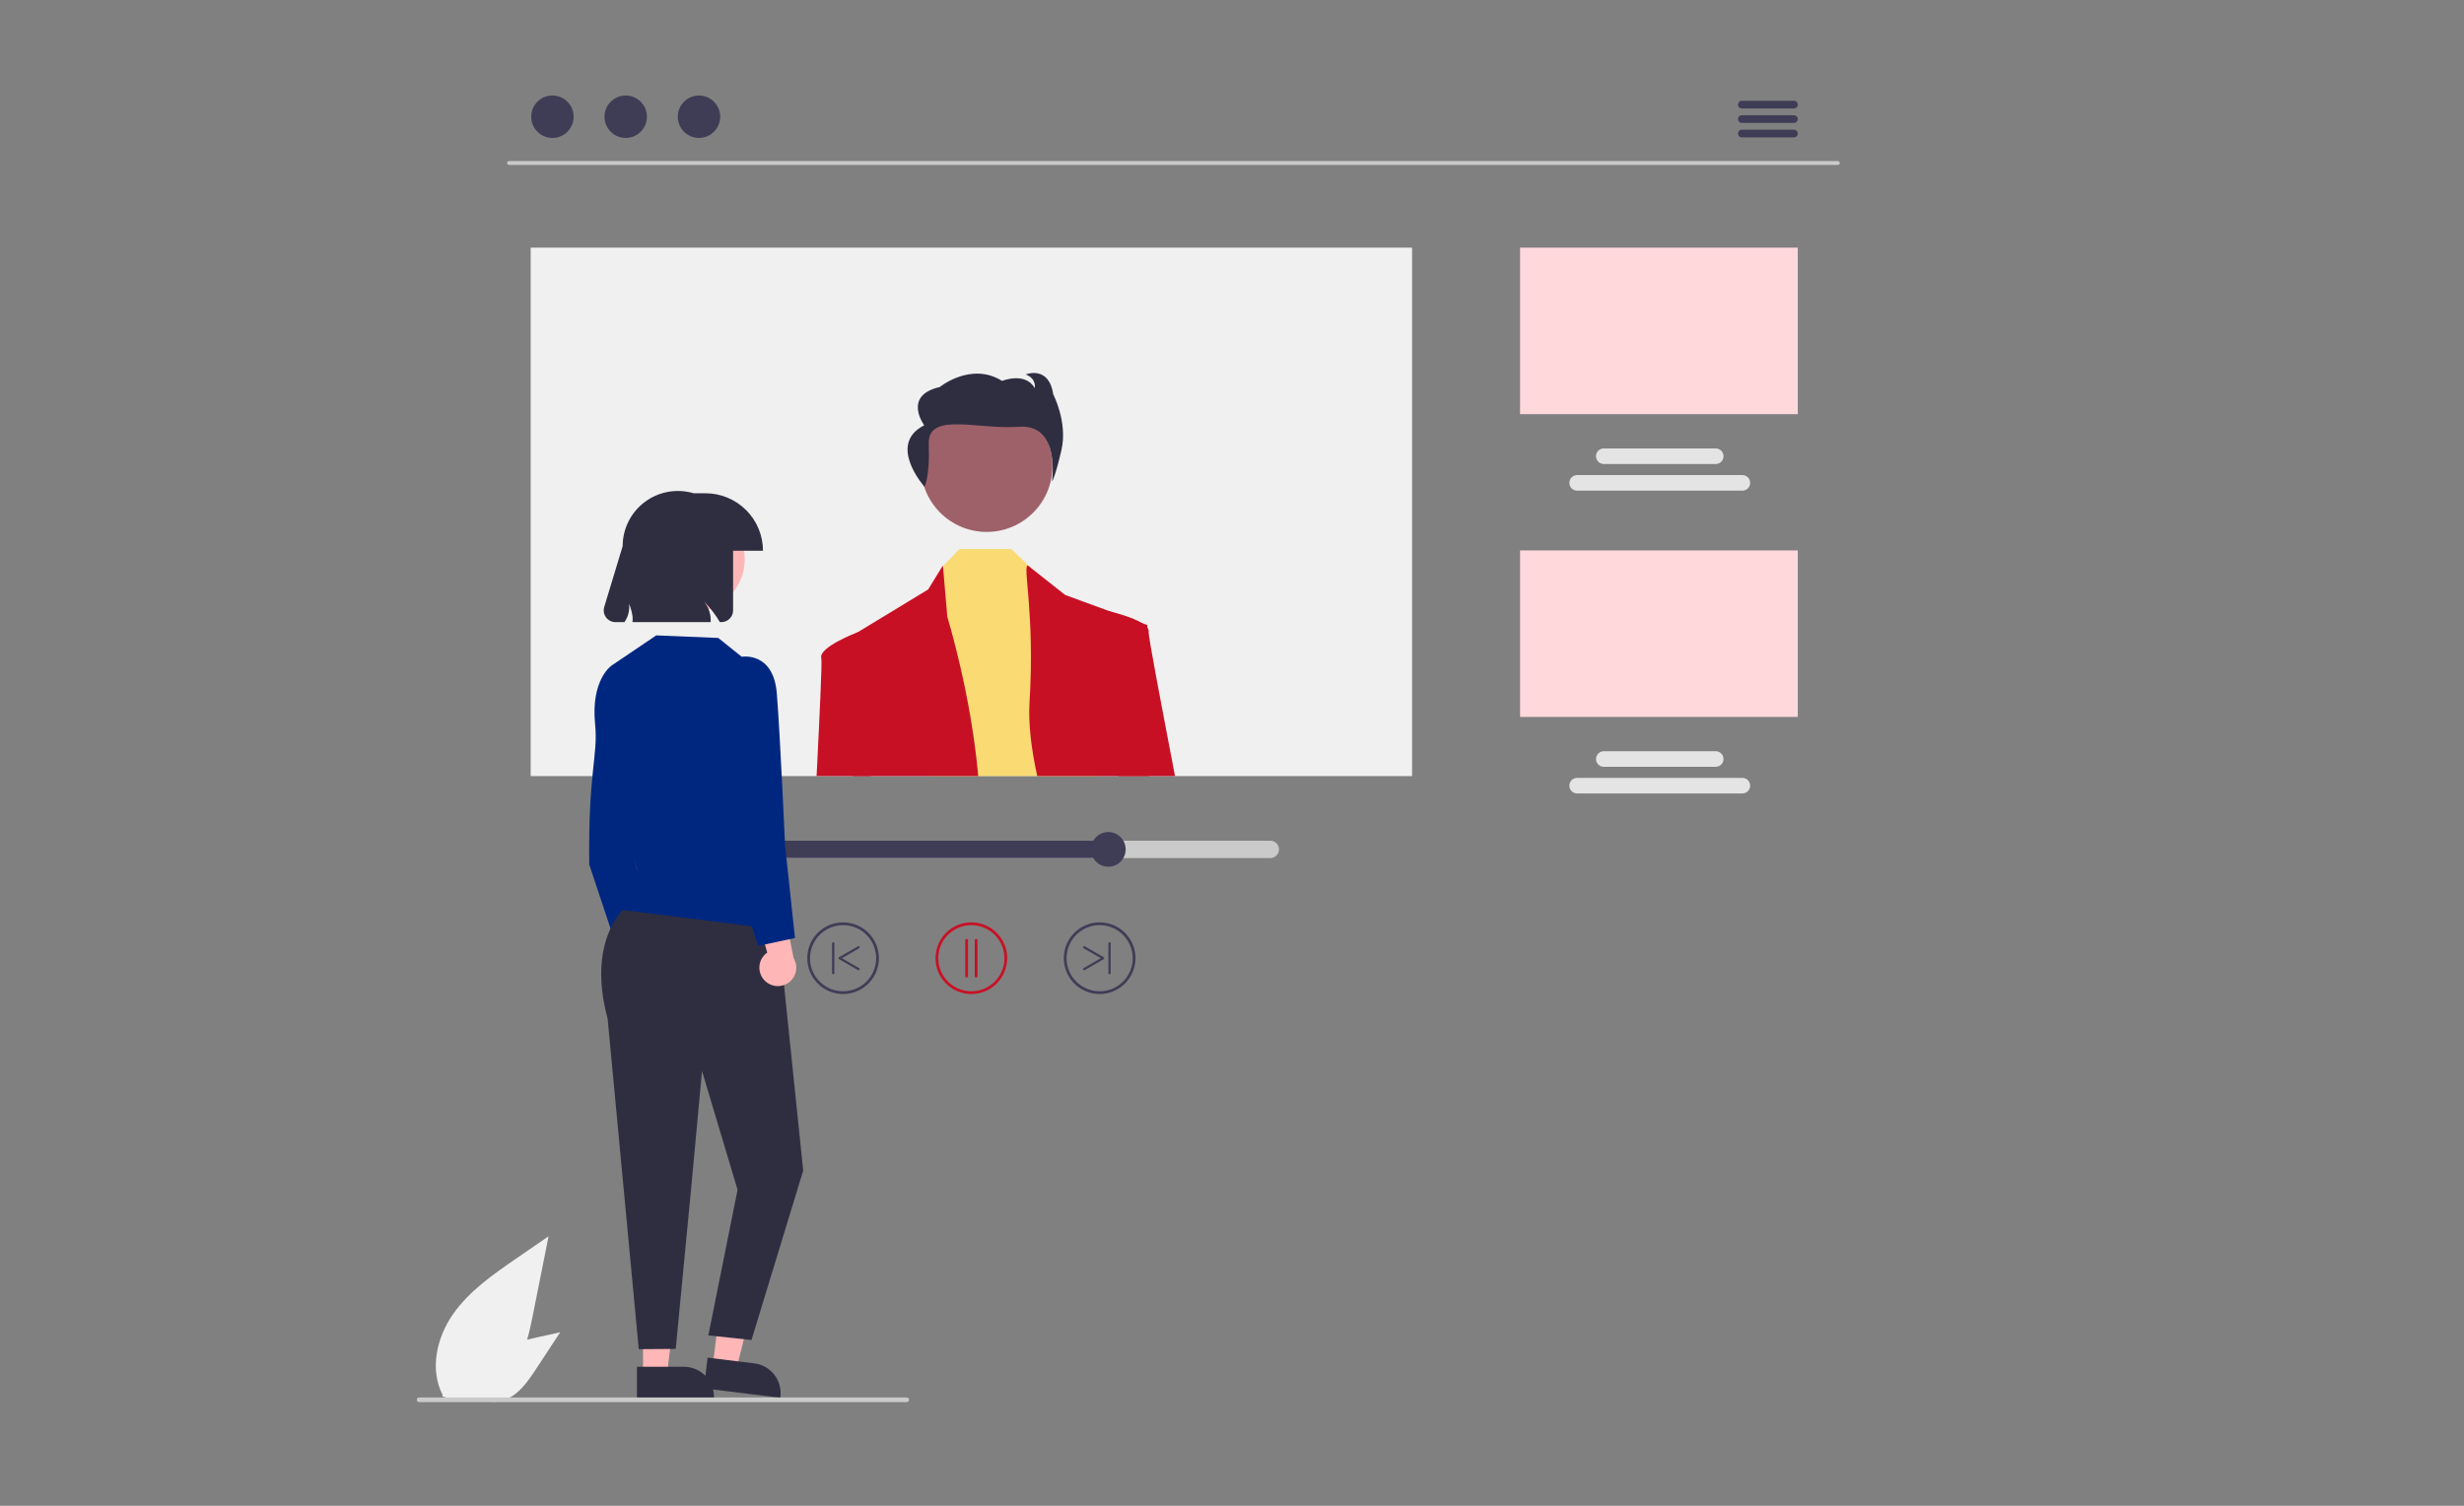 <svg width="180" height="110" viewBox="0 0 180 110" fill="none" xmlns="http://www.w3.org/2000/svg">
<rect x="0" y="0" width="180" height="110" fill="#808080" stroke="none"/>
<g clip-path="url(#clip0_603_5362)">
<path d="M37.704 91.943C35.999 93.117 34.256 94.328 33.076 96.028C31.896 97.728 31.381 100.048 32.329 101.888L32.305 102.002C33.023 102.255 33.795 102.318 34.545 102.186C35.296 102.054 35.999 101.731 36.588 101.248C38.089 99.989 38.559 97.914 38.942 95.993L40.074 90.311L37.704 91.943Z" fill="#F0F0F0"/>
<path d="M39.345 97.673C38.208 97.924 37.043 98.188 36.069 98.824C35.094 99.461 34.334 100.562 34.44 101.722L34.403 101.776C34.724 102.06 35.113 102.256 35.532 102.346C35.951 102.436 36.387 102.416 36.796 102.289C37.844 101.95 38.529 100.967 39.134 100.047L40.926 97.323L39.345 97.673Z" fill="#F0F0F0"/>
<path d="M134.258 12.049H37.185C37.148 12.049 37.112 12.034 37.086 12.007C37.059 11.981 37.044 11.945 37.044 11.908C37.044 11.871 37.059 11.835 37.086 11.809C37.112 11.782 37.148 11.767 37.185 11.767H134.258C134.296 11.767 134.331 11.782 134.358 11.809C134.384 11.835 134.399 11.871 134.399 11.908C134.399 11.945 134.384 11.981 134.358 12.007C134.331 12.034 134.296 12.049 134.258 12.049Z" fill="#CACACA"/>
<path d="M40.355 10.077C41.211 10.077 41.905 9.383 41.905 8.527C41.905 7.671 41.211 6.977 40.355 6.977C39.499 6.977 38.806 7.671 38.806 8.527C38.806 9.383 39.499 10.077 40.355 10.077Z" fill="#3F3D56"/>
<path d="M45.71 10.077C46.566 10.077 47.26 9.383 47.26 8.527C47.26 7.671 46.566 6.977 45.71 6.977C44.854 6.977 44.16 7.671 44.16 8.527C44.16 9.383 44.854 10.077 45.71 10.077Z" fill="#3F3D56"/>
<path d="M51.062 10.077C51.918 10.077 52.612 9.383 52.612 8.527C52.612 7.671 51.918 6.977 51.062 6.977C50.207 6.977 49.513 7.671 49.513 8.527C49.513 9.383 50.207 10.077 51.062 10.077Z" fill="#3F3D56"/>
<path d="M131.051 7.925H127.247C127.172 7.925 127.1 7.895 127.047 7.842C126.995 7.79 126.965 7.718 126.965 7.643C126.965 7.568 126.995 7.497 127.047 7.444C127.1 7.391 127.172 7.361 127.247 7.361H131.051C131.125 7.361 131.197 7.391 131.25 7.444C131.303 7.497 131.332 7.568 131.332 7.643C131.332 7.718 131.303 7.79 131.25 7.842C131.197 7.895 131.125 7.925 131.051 7.925Z" fill="#3F3D56"/>
<path d="M131.051 8.982H127.247C127.172 8.982 127.1 8.952 127.047 8.899C126.995 8.846 126.965 8.774 126.965 8.7C126.965 8.625 126.995 8.553 127.047 8.501C127.1 8.448 127.172 8.418 127.247 8.418H131.051C131.125 8.418 131.197 8.448 131.25 8.501C131.303 8.553 131.332 8.625 131.332 8.7C131.332 8.774 131.303 8.846 131.25 8.899C131.197 8.952 131.125 8.982 131.051 8.982Z" fill="#3F3D56"/>
<path d="M131.051 10.038H127.247C127.172 10.038 127.1 10.008 127.047 9.956C126.995 9.903 126.965 9.831 126.965 9.756C126.965 9.682 126.995 9.61 127.047 9.557C127.1 9.504 127.172 9.475 127.247 9.475H131.051C131.125 9.475 131.197 9.505 131.249 9.557C131.302 9.61 131.331 9.682 131.331 9.756C131.331 9.831 131.302 9.902 131.249 9.955C131.197 10.008 131.125 10.038 131.051 10.038Z" fill="#3F3D56"/>
<path d="M103.154 18.091H38.767V56.695H103.154V18.091Z" fill="#F0F0F0"/>
<path d="M131.333 18.091H111.044V30.255H131.333V18.091Z" fill="#FFD8DC"/>
<path d="M127.285 35.843H115.213C115.062 35.843 114.918 35.783 114.811 35.676C114.704 35.57 114.645 35.425 114.645 35.274C114.645 35.123 114.704 34.979 114.811 34.872C114.918 34.766 115.062 34.706 115.213 34.706H127.285C127.435 34.706 127.58 34.766 127.687 34.872C127.793 34.979 127.853 35.123 127.853 35.274C127.853 35.425 127.793 35.57 127.687 35.676C127.58 35.783 127.435 35.843 127.285 35.843Z" fill="#E4E4E4"/>
<path d="M125.338 33.896H117.159C117.009 33.896 116.864 33.837 116.757 33.73C116.651 33.623 116.591 33.479 116.591 33.328C116.591 33.177 116.651 33.032 116.757 32.926C116.864 32.819 117.009 32.759 117.159 32.759H125.338C125.489 32.759 125.634 32.819 125.74 32.926C125.847 33.032 125.907 33.177 125.907 33.328C125.907 33.479 125.847 33.623 125.74 33.73C125.634 33.837 125.489 33.896 125.338 33.896Z" fill="#E4E4E4"/>
<path d="M131.333 40.21H111.044V52.374H131.333V40.21Z" fill="#FFD8DC"/>
<path d="M127.285 57.963H115.213C115.062 57.963 114.918 57.903 114.811 57.796C114.704 57.69 114.645 57.545 114.645 57.394C114.645 57.243 114.704 57.099 114.811 56.992C114.918 56.886 115.062 56.826 115.213 56.826H127.285C127.435 56.826 127.58 56.886 127.687 56.992C127.793 57.099 127.853 57.243 127.853 57.394C127.853 57.545 127.793 57.69 127.687 57.796C127.58 57.903 127.435 57.963 127.285 57.963Z" fill="#E4E4E4"/>
<path d="M125.338 56.017H117.159C117.009 56.017 116.864 55.957 116.757 55.85C116.651 55.743 116.591 55.599 116.591 55.448C116.591 55.297 116.651 55.153 116.757 55.046C116.864 54.939 117.009 54.879 117.159 54.879H125.338C125.489 54.88 125.633 54.94 125.74 55.046C125.846 55.153 125.906 55.297 125.906 55.448C125.906 55.599 125.846 55.743 125.74 55.85C125.633 55.956 125.489 56.016 125.338 56.017Z" fill="#E4E4E4"/>
<path d="M72.079 38.858C74.733 38.858 76.884 36.707 76.884 34.053C76.884 31.4 74.733 29.248 72.079 29.248C69.426 29.248 67.274 31.4 67.274 34.053C67.274 36.707 69.426 38.858 72.079 38.858Z" fill="#9E616A"/>
<path d="M80.175 56.695H68.127L68.804 41.46L68.887 41.373L70.083 40.11H73.887L75.299 41.477L75.41 41.586L78.414 44.464L80.175 56.695Z" fill="#FFCB21" fill-opacity="0.6"/>
<path d="M71.462 56.695H62.305C62.245 50.865 62.197 46.466 62.197 46.466L62.665 46.182L62.667 46.18L67.803 43.062L68.881 41.311L68.886 41.373L69.203 45.064C69.203 45.064 70.926 50.631 71.462 56.695Z" fill="#C81025"/>
<path d="M83.921 56.695H75.773C75.338 54.72 75.111 52.839 75.21 51.271C75.61 44.864 74.687 41.311 75.087 41.311L75.298 41.477L77.812 43.462L81.121 44.675L83.418 45.518L83.818 45.665V45.858C83.819 46.827 83.829 51.328 83.921 56.695Z" fill="#C81025"/>
<path d="M67.534 35.557C67.534 35.557 67.942 34.84 67.847 32.445C67.752 30.05 71.399 31.404 74.446 31.176C77.494 30.947 76.849 35.174 76.849 35.174C76.849 35.174 77.068 34.923 77.539 32.883C78.01 30.843 76.941 28.81 76.941 28.81C76.626 26.666 74.93 27.353 74.93 27.353C75.747 27.671 75.59 28.351 75.59 28.351C74.898 27.139 73.202 27.826 73.202 27.826C70.94 26.406 68.647 28.276 68.647 28.276C65.914 28.896 67.516 31.07 67.516 31.07C64.768 32.459 67.534 35.557 67.534 35.557Z" fill="#2F2E41"/>
<path d="M59.653 56.695C59.887 52.019 60.066 48.35 59.995 48.067C59.798 47.279 62.581 46.213 62.665 46.182L62.666 46.18H62.668L63.199 46.466L63.588 56.695H59.653Z" fill="#C81025"/>
<path d="M85.837 56.695H81.702L80.519 45.005L81.006 44.648C81.006 44.648 81.048 44.658 81.122 44.675C81.501 44.77 82.724 45.089 83.418 45.518C83.572 45.605 83.708 45.72 83.818 45.857C83.886 45.938 83.92 46.042 83.913 46.148C83.877 46.479 84.779 51.159 85.837 56.695Z" fill="#C81025"/>
<path d="M92.798 61.415H49.122C48.954 61.415 48.793 61.482 48.675 61.601C48.556 61.719 48.489 61.881 48.489 62.049C48.489 62.217 48.556 62.378 48.675 62.496C48.793 62.615 48.954 62.682 49.122 62.683H92.798C92.882 62.683 92.964 62.666 93.041 62.635C93.118 62.603 93.188 62.556 93.247 62.497C93.306 62.438 93.353 62.368 93.385 62.291C93.417 62.214 93.433 62.132 93.433 62.049C93.433 61.965 93.417 61.883 93.385 61.806C93.353 61.729 93.306 61.659 93.247 61.6C93.188 61.541 93.118 61.494 93.041 61.462C92.964 61.431 92.882 61.414 92.798 61.415Z" fill="#CACACA"/>
<path d="M80.963 61.415V62.683H49.122C48.954 62.682 48.793 62.615 48.675 62.496C48.556 62.378 48.489 62.217 48.489 62.049C48.489 61.881 48.556 61.719 48.675 61.601C48.793 61.482 48.954 61.415 49.122 61.415H80.963Z" fill="#3F3D56"/>
<path d="M80.964 63.317C81.664 63.317 82.232 62.749 82.232 62.049C82.232 61.349 81.664 60.781 80.964 60.781C80.263 60.781 79.696 61.349 79.696 62.049C79.696 62.749 80.263 63.317 80.964 63.317Z" fill="#3F3D56"/>
<path d="M70.96 72.615C70.443 72.615 69.936 72.462 69.506 72.174C69.076 71.887 68.74 71.478 68.542 71C68.344 70.521 68.292 69.995 68.393 69.487C68.494 68.98 68.743 68.513 69.109 68.147C69.475 67.781 69.942 67.532 70.45 67.431C70.957 67.33 71.484 67.382 71.962 67.58C72.44 67.778 72.849 68.113 73.137 68.544C73.424 68.974 73.578 69.48 73.578 69.998C73.577 70.692 73.301 71.357 72.81 71.848C72.32 72.339 71.654 72.615 70.96 72.615ZM70.96 67.582C70.482 67.582 70.015 67.723 69.618 67.989C69.221 68.254 68.911 68.632 68.728 69.073C68.545 69.515 68.497 70.001 68.591 70.469C68.684 70.938 68.914 71.368 69.252 71.706C69.59 72.044 70.02 72.274 70.489 72.368C70.958 72.461 71.443 72.413 71.885 72.23C72.326 72.047 72.704 71.738 72.969 71.34C73.235 70.943 73.376 70.476 73.376 69.998C73.376 69.357 73.121 68.743 72.668 68.29C72.215 67.837 71.601 67.582 70.96 67.582Z" fill="#C81025"/>
<path d="M70.614 71.407C70.588 71.407 70.562 71.397 70.543 71.378C70.524 71.359 70.514 71.333 70.514 71.307V68.689C70.513 68.676 70.516 68.663 70.521 68.65C70.526 68.638 70.533 68.627 70.543 68.617C70.552 68.608 70.563 68.6 70.576 68.595C70.588 68.59 70.601 68.587 70.614 68.587C70.628 68.587 70.641 68.59 70.653 68.595C70.665 68.6 70.677 68.608 70.686 68.617C70.695 68.627 70.703 68.638 70.708 68.65C70.713 68.663 70.715 68.676 70.715 68.689V71.307C70.715 71.333 70.704 71.359 70.686 71.378C70.667 71.397 70.641 71.407 70.614 71.407Z" fill="#C81025"/>
<path d="M71.306 71.407C71.279 71.407 71.254 71.397 71.235 71.378C71.216 71.359 71.206 71.333 71.206 71.306V68.689C71.205 68.676 71.208 68.662 71.213 68.65C71.218 68.638 71.225 68.627 71.235 68.617C71.244 68.608 71.255 68.6 71.267 68.595C71.28 68.59 71.293 68.587 71.306 68.587C71.32 68.587 71.333 68.59 71.345 68.595C71.357 68.6 71.368 68.608 71.378 68.617C71.387 68.627 71.394 68.638 71.4 68.65C71.404 68.662 71.407 68.676 71.407 68.689V71.306C71.407 71.333 71.396 71.359 71.377 71.378C71.359 71.397 71.333 71.407 71.306 71.407Z" fill="#C81025"/>
<path d="M58.971 69.998C58.971 69.48 59.125 68.974 59.412 68.544C59.7 68.113 60.109 67.778 60.587 67.58C61.065 67.382 61.592 67.33 62.099 67.431C62.607 67.532 63.074 67.781 63.44 68.147C63.806 68.513 64.055 68.98 64.156 69.487C64.257 69.995 64.205 70.521 64.007 71C63.809 71.478 63.473 71.887 63.043 72.174C62.612 72.462 62.106 72.615 61.589 72.615C60.895 72.615 60.229 72.339 59.739 71.848C59.248 71.357 58.972 70.692 58.971 69.998ZM59.172 69.998C59.172 70.476 59.314 70.943 59.58 71.34C59.845 71.738 60.223 72.047 60.664 72.23C61.106 72.413 61.591 72.461 62.06 72.368C62.529 72.274 62.959 72.044 63.297 71.706C63.635 71.368 63.865 70.938 63.958 70.469C64.052 70.001 64.004 69.515 63.821 69.073C63.638 68.632 63.328 68.254 62.931 67.989C62.534 67.723 62.067 67.582 61.589 67.582C60.948 67.582 60.334 67.837 59.881 68.29C59.428 68.743 59.173 69.357 59.172 69.998Z" fill="#3F3D56"/>
<path d="M62.719 70.879C62.738 70.879 62.756 70.873 62.77 70.862C62.785 70.851 62.796 70.835 62.8 70.817C62.805 70.799 62.804 70.781 62.797 70.763C62.79 70.746 62.777 70.732 62.761 70.723L61.506 69.998L62.761 69.273C62.781 69.262 62.795 69.244 62.8 69.222C62.806 69.201 62.803 69.178 62.792 69.159C62.781 69.139 62.763 69.125 62.741 69.12C62.72 69.114 62.697 69.117 62.678 69.128L61.296 69.925C61.283 69.933 61.273 69.943 61.266 69.956C61.258 69.969 61.254 69.983 61.254 69.998C61.254 70.013 61.258 70.027 61.266 70.04C61.273 70.053 61.283 70.063 61.296 70.07L62.678 70.868C62.69 70.875 62.705 70.879 62.719 70.879Z" fill="#3F3D56"/>
<path d="M60.867 71.17C60.889 71.17 60.91 71.161 60.926 71.145C60.942 71.13 60.951 71.108 60.951 71.086V68.909C60.951 68.887 60.942 68.866 60.926 68.85C60.91 68.835 60.889 68.826 60.867 68.826C60.845 68.826 60.823 68.835 60.808 68.85C60.792 68.866 60.783 68.887 60.783 68.909V71.086C60.783 71.108 60.792 71.13 60.808 71.145C60.823 71.161 60.845 71.17 60.867 71.17Z" fill="#3F3D56"/>
<path d="M80.331 72.615C79.814 72.615 79.308 72.462 78.877 72.174C78.447 71.887 78.111 71.478 77.913 71C77.715 70.521 77.663 69.995 77.764 69.487C77.865 68.98 78.114 68.513 78.481 68.147C78.847 67.781 79.313 67.532 79.821 67.431C80.329 67.33 80.855 67.382 81.333 67.58C81.811 67.778 82.22 68.113 82.508 68.544C82.795 68.974 82.949 69.48 82.949 69.998C82.948 70.692 82.672 71.357 82.181 71.848C81.691 72.339 81.025 72.615 80.331 72.615ZM80.331 67.582C79.853 67.582 79.386 67.723 78.989 67.989C78.592 68.254 78.282 68.632 78.099 69.073C77.916 69.515 77.868 70.001 77.962 70.469C78.055 70.938 78.285 71.368 78.623 71.706C78.961 72.044 79.391 72.274 79.86 72.368C80.329 72.461 80.814 72.413 81.256 72.23C81.698 72.047 82.075 71.738 82.34 71.34C82.606 70.943 82.748 70.476 82.748 69.998C82.747 69.357 82.492 68.743 82.039 68.29C81.586 67.837 80.972 67.582 80.331 67.582Z" fill="#3F3D56"/>
<path d="M79.201 70.879C79.183 70.879 79.165 70.873 79.15 70.862C79.135 70.851 79.125 70.835 79.12 70.817C79.115 70.799 79.117 70.78 79.124 70.763C79.131 70.746 79.143 70.732 79.159 70.723L80.415 69.998L79.159 69.273C79.14 69.262 79.126 69.243 79.12 69.222C79.115 69.201 79.118 69.178 79.129 69.159C79.14 69.139 79.158 69.125 79.179 69.12C79.201 69.114 79.224 69.117 79.243 69.128L80.624 69.925C80.637 69.933 80.647 69.943 80.655 69.956C80.662 69.969 80.666 69.983 80.666 69.998C80.666 70.013 80.662 70.027 80.655 70.04C80.647 70.052 80.637 70.063 80.624 70.07L79.243 70.868C79.23 70.875 79.216 70.879 79.201 70.879Z" fill="#3F3D56"/>
<path d="M81.053 71.17C81.031 71.17 81.01 71.161 80.994 71.145C80.978 71.13 80.969 71.108 80.969 71.086V68.909C80.969 68.887 80.978 68.866 80.994 68.85C81.01 68.835 81.031 68.826 81.053 68.826C81.075 68.826 81.097 68.835 81.112 68.85C81.128 68.866 81.137 68.887 81.137 68.909V71.086C81.137 71.108 81.128 71.13 81.112 71.145C81.097 71.161 81.075 71.17 81.053 71.17Z" fill="#3F3D56"/>
<path d="M45.779 71.971C45.641 71.832 45.535 71.665 45.468 71.481C45.401 71.296 45.376 71.1 45.393 70.905C45.41 70.71 45.471 70.521 45.569 70.352C45.667 70.182 45.801 70.037 45.962 69.925L44.674 65.342L47.031 66.094L47.893 70.331C48.063 70.613 48.123 70.948 48.062 71.272C48.002 71.597 47.825 71.887 47.564 72.089C47.304 72.291 46.978 72.391 46.649 72.369C46.32 72.347 46.011 72.206 45.779 71.971Z" fill="#FFB6B6"/>
<path d="M45.15 49.138L44.662 48.63C44.662 48.63 43.152 49.666 43.472 52.88C43.708 55.254 42.962 56.26 43.046 63.159L45.15 69.477L47.584 68.201L45.823 60.406L45.15 49.138Z" fill="#002780"/>
<path d="M46.975 100.416H48.721L49.551 93.685L46.975 93.685L46.975 100.416Z" fill="#FFB6B6"/>
<path d="M46.53 99.846L49.967 99.846C50.548 99.846 51.105 100.077 51.516 100.488C51.927 100.898 52.157 101.455 52.157 102.036V102.108L46.53 102.108L46.53 99.846Z" fill="#2F2E41"/>
<path d="M52.065 99.798L53.797 100.01L55.441 93.43L52.884 93.117L52.065 99.798Z" fill="#FFB6B6"/>
<path d="M51.692 99.178L55.103 99.597C55.68 99.667 56.205 99.964 56.563 100.422C56.92 100.879 57.081 101.46 57.011 102.037L57.002 102.108L51.417 101.423L51.692 99.178Z" fill="#2F2E41"/>
<path d="M46.071 65.904C46.071 65.904 42.709 68.201 44.389 74.42L46.663 98.559L49.363 98.54L50.507 86.629L51.284 78.243L53.882 86.915L51.745 97.555L54.898 97.887L58.676 85.513L56.854 67.896L46.071 65.904Z" fill="#2F2E41"/>
<path d="M54.182 47.977L52.472 46.603L47.94 46.416L44.661 48.63C44.661 48.63 44.323 56.512 46.541 63.533L45.378 66.466L57.007 67.925L54.182 47.977Z" fill="#002780"/>
<path d="M50.517 44.729C52.664 44.729 54.405 42.988 54.405 40.841C54.405 38.694 52.664 36.953 50.517 36.953C48.369 36.953 46.628 38.694 46.628 40.841C46.628 42.988 48.369 44.729 50.517 44.729Z" fill="#FFB6B6"/>
<path d="M51.536 36.034H50.672C50.07 35.855 49.434 35.819 48.816 35.928C48.197 36.038 47.613 36.29 47.109 36.666C46.605 37.041 46.196 37.529 45.914 38.091C45.633 38.652 45.486 39.272 45.486 39.9L44.14 44.341C44.101 44.469 44.093 44.604 44.116 44.736C44.139 44.868 44.192 44.993 44.272 45.1C44.352 45.208 44.455 45.295 44.575 45.355C44.694 45.415 44.826 45.447 44.96 45.447H45.617C45.892 45.055 46.012 44.575 45.954 44.1C46.076 44.397 46.161 44.708 46.209 45.026C46.224 45.166 46.221 45.307 46.2 45.447H51.915C51.952 44.886 51.766 44.334 51.398 43.909C51.858 44.369 52.259 44.886 52.589 45.447H52.696C52.924 45.447 53.142 45.356 53.302 45.196C53.463 45.035 53.553 44.817 53.553 44.59V40.236H55.738C55.738 39.684 55.63 39.138 55.418 38.628C55.207 38.118 54.898 37.655 54.508 37.265C54.117 36.875 53.654 36.565 53.144 36.354C52.635 36.143 52.088 36.034 51.536 36.034Z" fill="#2F2E41"/>
<path d="M55.865 71.635C55.726 71.496 55.62 71.329 55.553 71.145C55.487 70.961 55.461 70.764 55.478 70.569C55.496 70.374 55.556 70.185 55.654 70.016C55.753 69.846 55.887 69.701 56.048 69.589L54.76 65.006L57.116 65.758L57.978 69.995C58.148 70.277 58.209 70.612 58.148 70.937C58.087 71.261 57.91 71.551 57.65 71.754C57.389 71.956 57.064 72.055 56.735 72.033C56.406 72.011 56.096 71.87 55.865 71.635Z" fill="#FFB6B6"/>
<path d="M52.708 48.847L54.182 47.977C54.182 47.977 56.501 47.569 56.748 50.658C56.996 53.746 57.352 61.765 57.352 61.765L58.075 68.524L55.392 69.096L52.308 59.853L52.708 48.847Z" fill="#002780"/>
<path d="M66.244 102.425H30.612C30.567 102.425 30.525 102.407 30.493 102.375C30.462 102.344 30.444 102.301 30.444 102.256C30.444 102.212 30.462 102.169 30.493 102.138C30.525 102.106 30.567 102.088 30.612 102.088H66.244C66.289 102.088 66.332 102.106 66.363 102.138C66.394 102.169 66.412 102.212 66.412 102.256C66.412 102.301 66.394 102.344 66.363 102.375C66.332 102.407 66.289 102.425 66.244 102.425Z" fill="#CACACA"/>
</g>
<defs>
<clipPath id="clip0_603_5362">
<rect width="103.955" height="95.448" fill="white" transform="translate(30.444 6.977)"/>
</clipPath>
</defs>
</svg>
